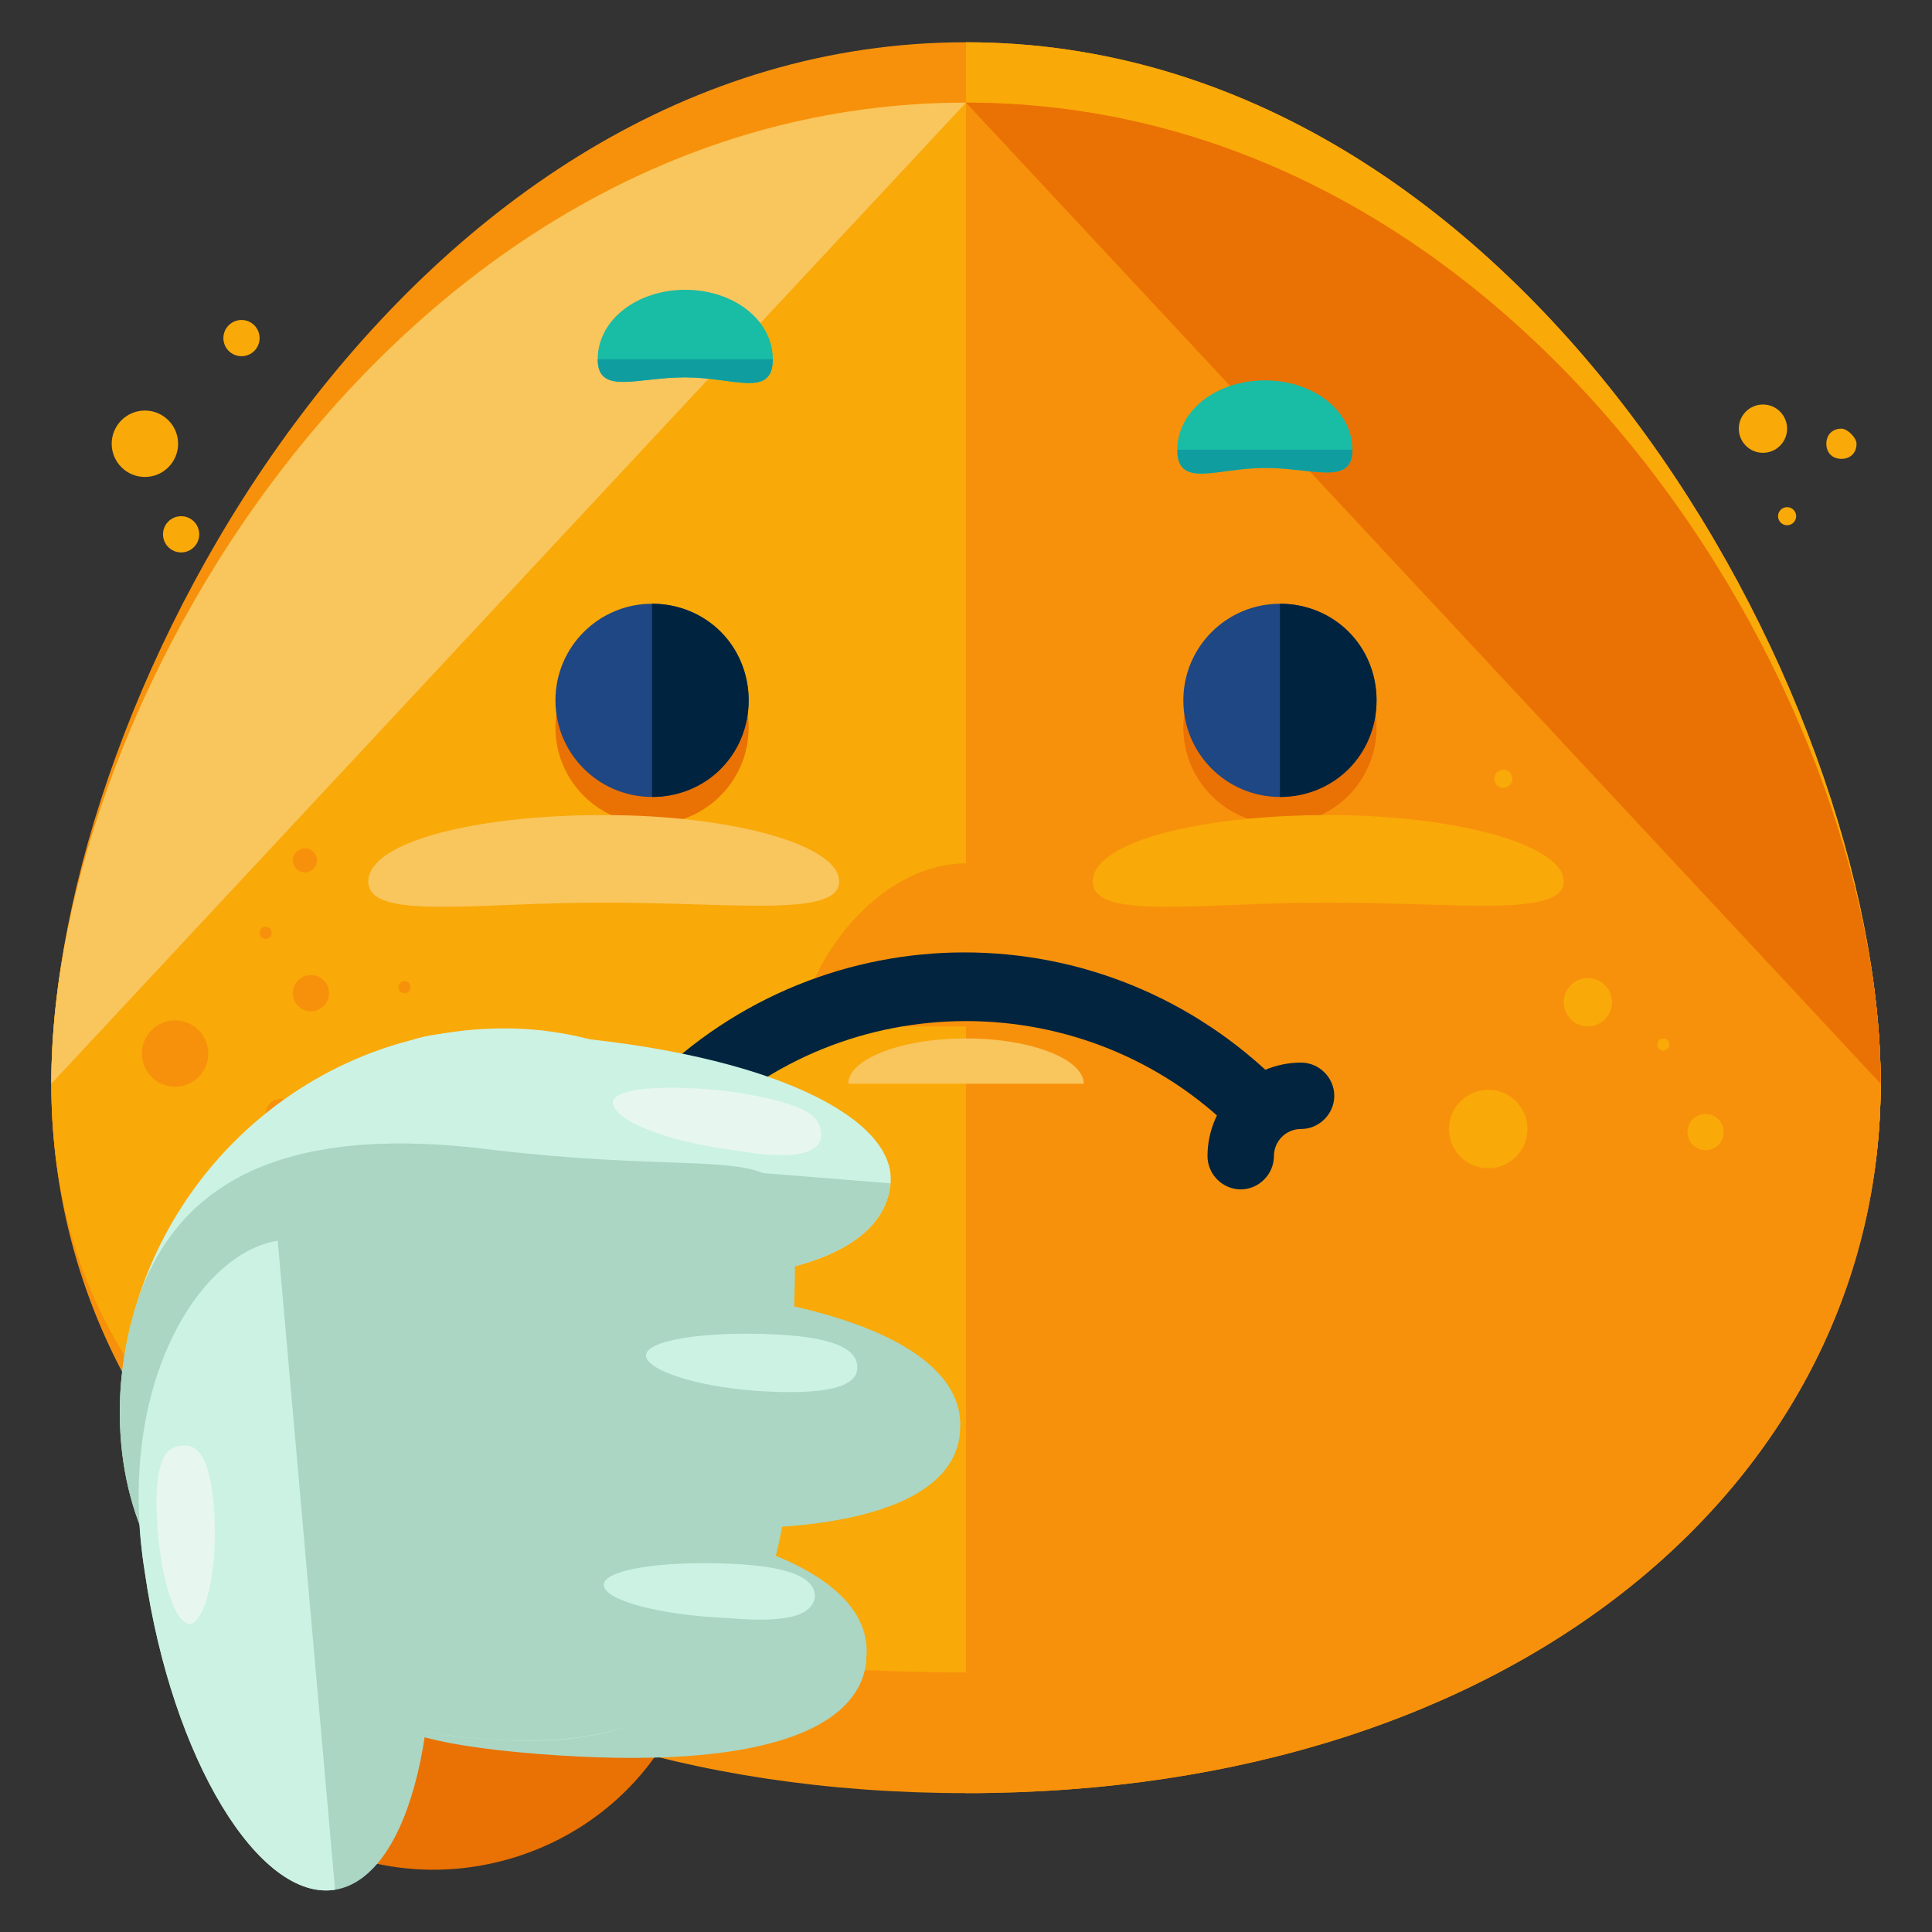 <?xml version="1.0" encoding="utf-8"?>
<!-- Generator: Adobe Illustrator 16.0.0, SVG Export Plug-In . SVG Version: 6.00 Build 0)  -->
<!DOCTYPE svg PUBLIC "-//W3C//DTD SVG 1.1//EN" "http://www.w3.org/Graphics/SVG/1.1/DTD/svg11.dtd">
<svg version="1.1" id="Layer_1" xmlns="http://www.w3.org/2000/svg" xmlns:xlink="http://www.w3.org/1999/xlink" x="0px" y="0px"
	 width="64px" height="64px" viewBox="0 0 64 64" enable-background="new 0 0 64 64" xml:space="preserve">
<rect x="0" y="0" width="64" height="64" fill="#333333" stroke="none"/>
<g>
	<g>
		<g>
			<g>
				<g>
					
						<ellipse transform="matrix(0.962 -0.274 0.274 0.962 -14.062 6.012)" fill="#EA7103" cx="14.5" cy="53.4" rx="8.8" ry="8.5"/>
				</g>
				<g>
					<g>
						<g>
							<path fill="#F7910B" d="M62.3,35.9c0,13-11.9,23.5-30.3,23.5c-18.4,0-30.3-10.5-30.3-23.5S13.6,3.4,32,3.4
								C50.4,3.4,62.3,22.9,62.3,35.9z"/>
						</g>
						<g>
							<path fill="#F7910B" d="M62.3,35.9c0,13-11.9,19.5-30.3,19.5c-18.4,0-30.3-6.5-30.3-19.5S13.6,1.4,32,1.4
								C50.4,1.4,62.3,22.9,62.3,35.9z"/>
						</g>
						<g>
							<path fill="#F9A908" d="M32,1.4c18.4,0,30.3,21.5,30.3,34.5S50.4,55.4,32,55.4"/>
						</g>
						<g>
							<path fill="#F9A908" d="M62.3,35.9c0,13-11.9,19.5-30.3,19.5c-18.4,0-30.3-6.5-30.3-19.5S13.6,3.4,32,3.4
								C50.4,3.4,62.3,22.9,62.3,35.9z"/>
						</g>
						<g>
							<path fill="#F9C55D" d="M1.7,35.9c0-13,11.9-32.5,30.3-32.5"/>
						</g>
						<g>
							<path fill="#F7910B" d="M32,3.4c18.4,0,30.3,19.5,30.3,32.5S50.4,59.4,32,59.4"/>
						</g>
						<g>
							<path fill="#EA7103" d="M32,3.4c18.4,0,30.3,19.5,30.3,32.5"/>
						</g>
						<g>
							<g>
								<circle fill="#EA7103" cx="21.6" cy="24.1" r="3.2"/>
							</g>
							<g>
								<circle fill="#EA7103" cx="42.4" cy="24.1" r="3.2"/>
							</g>
							<g>
								<circle fill="#1E4784" cx="21.6" cy="23.2" r="3.2"/>
							</g>
							<g>
								<path fill="#00233F" d="M21.6,20c1.8,0,3.2,1.4,3.2,3.2s-1.4,3.2-3.2,3.2"/>
							</g>
							<g>
								<circle fill="#1E4784" cx="42.4" cy="23.2" r="3.2"/>
							</g>
							<g>
								<path fill="#00233F" d="M42.4,20c1.8,0,3.2,1.4,3.2,3.2s-1.4,3.2-3.2,3.2"/>
							</g>
						</g>
						<g>
							<g>
								<g>
									<g>
										<g>
											<g>
												<path fill="#19BCA4" d="M25.6,11.9c0,1.3-1.3,0.6-2.9,0.6c-1.6,0-2.9,0.6-2.9-0.6c0-1.3,1.3-2.3,2.9-2.3
													C24.3,9.6,25.6,10.6,25.6,11.9z"/>
											</g>
										</g>
									</g>
								</g>
							</g>
							<g>
								<g>
									<g>
										<g>
											<g>
												<path fill="#109DA0" d="M25.6,11.9c0,1.3-1.3,0.6-2.9,0.6c-1.6,0-2.9,0.6-2.9-0.6"/>
											</g>
										</g>
									</g>
								</g>
							</g>
						</g>
						<g>
							<g>
								<g>
									<g>
										<g>
											<g>
												<path fill="#19BCA4" d="M39,14.9c0,1.3,1.3,0.6,2.9,0.6c1.6,0,2.9,0.6,2.9-0.6c0-1.3-1.3-2.3-2.9-2.3
													C40.3,12.6,39,13.6,39,14.9z"/>
											</g>
										</g>
									</g>
								</g>
							</g>
							<g>
								<g>
									<g>
										<g>
											<g>
												<path fill="#109DA0" d="M39,14.9c0,1.3,1.3,0.6,2.9,0.6c1.6,0,2.9,0.6,2.9-0.6"/>
											</g>
										</g>
									</g>
								</g>
							</g>
						</g>
						<g>
							<g>
								<path fill="#F9C55D" d="M27.8,29.2c0,1.2-3.5,0.7-7.8,0.7c-4.3,0-7.8,0.6-7.8-0.7S15.7,27,20,27C24.3,27,27.8,28,27.8,29.2z
									"/>
							</g>
							<g>
								<path fill="#F9A908" d="M51.8,29.2c0,1.2-3.5,0.7-7.8,0.7s-7.8,0.6-7.8-0.7S39.7,27,44,27S51.8,28,51.8,29.2z"/>
							</g>
						</g>
						<g>
							<circle fill="#F7910B" cx="10.3" cy="32.9" r="0.6"/>
						</g>
						<g>
							<circle fill="#F7910B" cx="5.8" cy="34.9" r="1.1"/>
						</g>
						<g>
							<circle fill="#F7910B" cx="8.8" cy="30.9" r="0.2"/>
						</g>
						<g>
							<circle fill="#F7910B" cx="13.4" cy="32.7" r="0.2"/>
						</g>
						<g>
							<circle fill="#F9A908" cx="52.6" cy="33.2" r="0.8"/>
						</g>
						<g>
							<circle fill="#F9A908" cx="55.1" cy="34.6" r="0.2"/>
						</g>
						<g>
							<circle fill="#F9A908" cx="49.8" cy="25.8" r="0.3"/>
						</g>
						<g>
							<circle fill="#F9A908" cx="49.3" cy="37.4" r="1.3"/>
						</g>
						<g>
							<circle fill="#F9A908" cx="56.5" cy="37.5" r="0.6"/>
						</g>
						<g>
							<circle fill="#F7910B" cx="9.3" cy="36.9" r="0.5"/>
						</g>
						<g>
							<circle fill="#F7910B" cx="10.1" cy="28.5" r="0.4"/>
						</g>
						<g>
							<circle fill="#F9A908" cx="4.8" cy="14.7" r="1.1"/>
						</g>
						<g>
							<circle fill="#F9A908" cx="8" cy="11.2" r="0.6"/>
						</g>
						<g>
							<circle fill="#F9A908" cx="59.2" cy="17.1" r="0.3"/>
						</g>
						<g>
							<circle fill="#F9A908" cx="58.4" cy="14.2" r="0.8"/>
						</g>
						<g>
							<path fill="#F9A908" d="M61.5,14.7c0,0.3-0.2,0.5-0.5,0.5c-0.3,0-0.5-0.2-0.5-0.5c0-0.3,0.2-0.5,0.5-0.5
								C61.2,14.2,61.5,14.5,61.5,14.7z"/>
						</g>
						<g>
							<circle fill="#F9A908" cx="6" cy="17.7" r="0.6"/>
						</g>
					</g>
				</g>
				<g>
					<g>
						<path fill="#F9C55D" d="M28.1,35.9c0-0.8,1.7-1.5,3.9-1.5c2.2,0,3.9,0.7,3.9,1.5"/>
					</g>
					<g>
						<g>
							<path fill="#F7910B" d="M26.6,34c0-1.9,2.4-5.4,5.4-5.4c3,0,5.4,3.5,5.4,5.4"/>
						</g>
						<g>
							<g>
								<path fill="#02243E" d="M41.1,39.4c-0.6,0-1.1-0.5-1.1-1.1c0-1.7,1.4-3.1,3.1-3.1c0.6,0,1.1,0.5,1.1,1.1s-0.5,1.1-1.1,1.1
									c-0.5,0-0.9,0.4-0.9,0.9C42.2,38.9,41.7,39.4,41.1,39.4z"/>
							</g>
							<g>
								<path fill="#02243E" d="M22.9,39.4c-0.6,0-1.1-0.5-1.1-1.1c0-0.5-0.4-0.9-0.9-0.9c-0.6,0-1.1-0.5-1.1-1.1s0.5-1.1,1.1-1.1
									c1.7,0,3.1,1.4,3.1,3.1C24,38.9,23.5,39.4,22.9,39.4z"/>
							</g>
						</g>
						<g>
							<path fill="#02243E" d="M41.7,37.8c-0.3,0-0.6-0.1-0.8-0.3c-4.9-4.9-12.9-4.9-17.8,0c-0.4,0.4-1.1,0.4-1.6,0
								c-0.4-0.4-0.4-1.1,0-1.6c5.8-5.8,15.1-5.8,20.9,0c0.4,0.4,0.4,1.1,0,1.6C42.2,37.7,41.9,37.8,41.7,37.8z"/>
						</g>
					</g>
				</g>
			</g>
		</g>
	</g>
	<g>
		<g>
			<g>
				<path fill="#AAD6C3" d="M21,50.5c-7.5-0.6-5.5-2.2-5.3-4.4c0.2-2.2-1.6-4.1,5.9-3.5c7.5,0.6,10.4,2.6,10.2,4.8
					C31.7,49.6,28.5,51.1,21,50.5z"/>
			</g>
			<g>
				<path fill="#AAD6C3" d="M31.8,47.4c-0.2,2.2-3.3,3.7-10.9,3.1c-7.5-0.6-5.5-2.2-5.3-4.4"/>
			</g>
			<g>
				<path fill="#CCF2E3" d="M18.6,42.3c-7.5-0.6-5.5-2.2-5.3-4.4c0.2-2.2-2.7-4.2,4.9-3.6c7.5,0.6,11.5,2.8,11.3,4.9
					C29.3,41.4,26.2,42.9,18.6,42.3z"/>
			</g>
			<g>
				<path fill="#AAD6C3" d="M29.5,39.2c-0.2,2.2-3.3,3.7-10.9,3.1c-7.5-0.6-5.5-2.2-5.3-4.4"/>
			</g>
			<g>
				<path fill="#AAD6C3" d="M17.9,58c-7.5-0.6-5.5-2.2-5.3-4.4c0.2-2.2-1.6-4.1,5.9-3.5c7.5,0.6,10.4,2.6,10.2,4.8
					C28.6,57.1,25.4,58.6,17.9,58z"/>
			</g>
			<g>
				<path fill="#AAD6C3" d="M28.7,55c-0.2,2.2-3.3,3.7-10.9,3.1c-7.5-0.6-5.5-2.2-5.3-4.4"/>
			</g>
			<g>
				<path fill="#CCF2E3" d="M16,57.6C9,57.1,3.5,53,4,45.9c0.6-7,6.7-12.3,13.6-11.8c7,0.6,9.1,6.5,8.5,13.5
					C25.6,54.7,23,58.2,16,57.6z"/>
			</g>
			<g>
				<path fill="#AAD6C3" d="M16,57.6C9,57.1,3.5,53,4,45.9c0.6-7,5.5-8.7,12.4-7.8c11.2,1.3,10-1.9,9.8,9.2
					C26.1,54.4,23.2,58.2,16,57.6z"/>
			</g>
			<g>
				<g>
					<path fill="#AAD6C3" d="M11.1,62.6C8.6,63,5.7,58.3,4.8,52.1c-1-6.2,1.8-10.6,4.4-11c2.5-0.4,3.8,3.4,4.8,9.6
						C14.9,56.8,13.6,62.2,11.1,62.6z"/>
				</g>
				<g>
					<path fill="#CCF2E3" d="M11.1,62.6C8.6,63,5.7,58.3,4.8,52.1c-1-6.2,1.8-10.6,4.4-11"/>
				</g>
			</g>
		</g>
		<g>
			<path fill="#E7F7EF" d="M24.3,38.1c-2.3-0.3-4-1-4-1.6c0.1-0.5,2-0.6,4.2-0.3c2.3,0.4,2.7,0.8,2.7,1.4
				C27.2,38.1,26.6,38.5,24.3,38.1z"/>
		</g>
		<g>
			<path fill="#CCF2E3" d="M25.5,46.1c-2.3-0.1-4.1-0.7-4.1-1.2c0-0.5,1.9-0.8,4.2-0.7c2.3,0.1,2.8,0.6,2.8,1.1
				C28.4,45.8,27.8,46.2,25.5,46.1z"/>
		</g>
		<g>
			<path fill="#CCF2E3" d="M24.1,53.6C21.8,53.5,20,53,20,52.5c0-0.5,1.9-0.8,4.2-0.7c2.3,0.1,2.8,0.6,2.8,1.1
				C26.9,53.4,26.4,53.8,24.1,53.6z"/>
		</g>
		<g>
			<path fill="#E7F7EF" d="M7.1,50.2c0.1,1.9-0.3,3.5-0.8,3.6c-0.5,0-1-1.5-1.1-3.5c-0.1-1.9,0.3-2.4,0.8-2.4
				C6.5,47.8,7,48.2,7.1,50.2z"/>
		</g>
	</g>
</g>
</svg>
